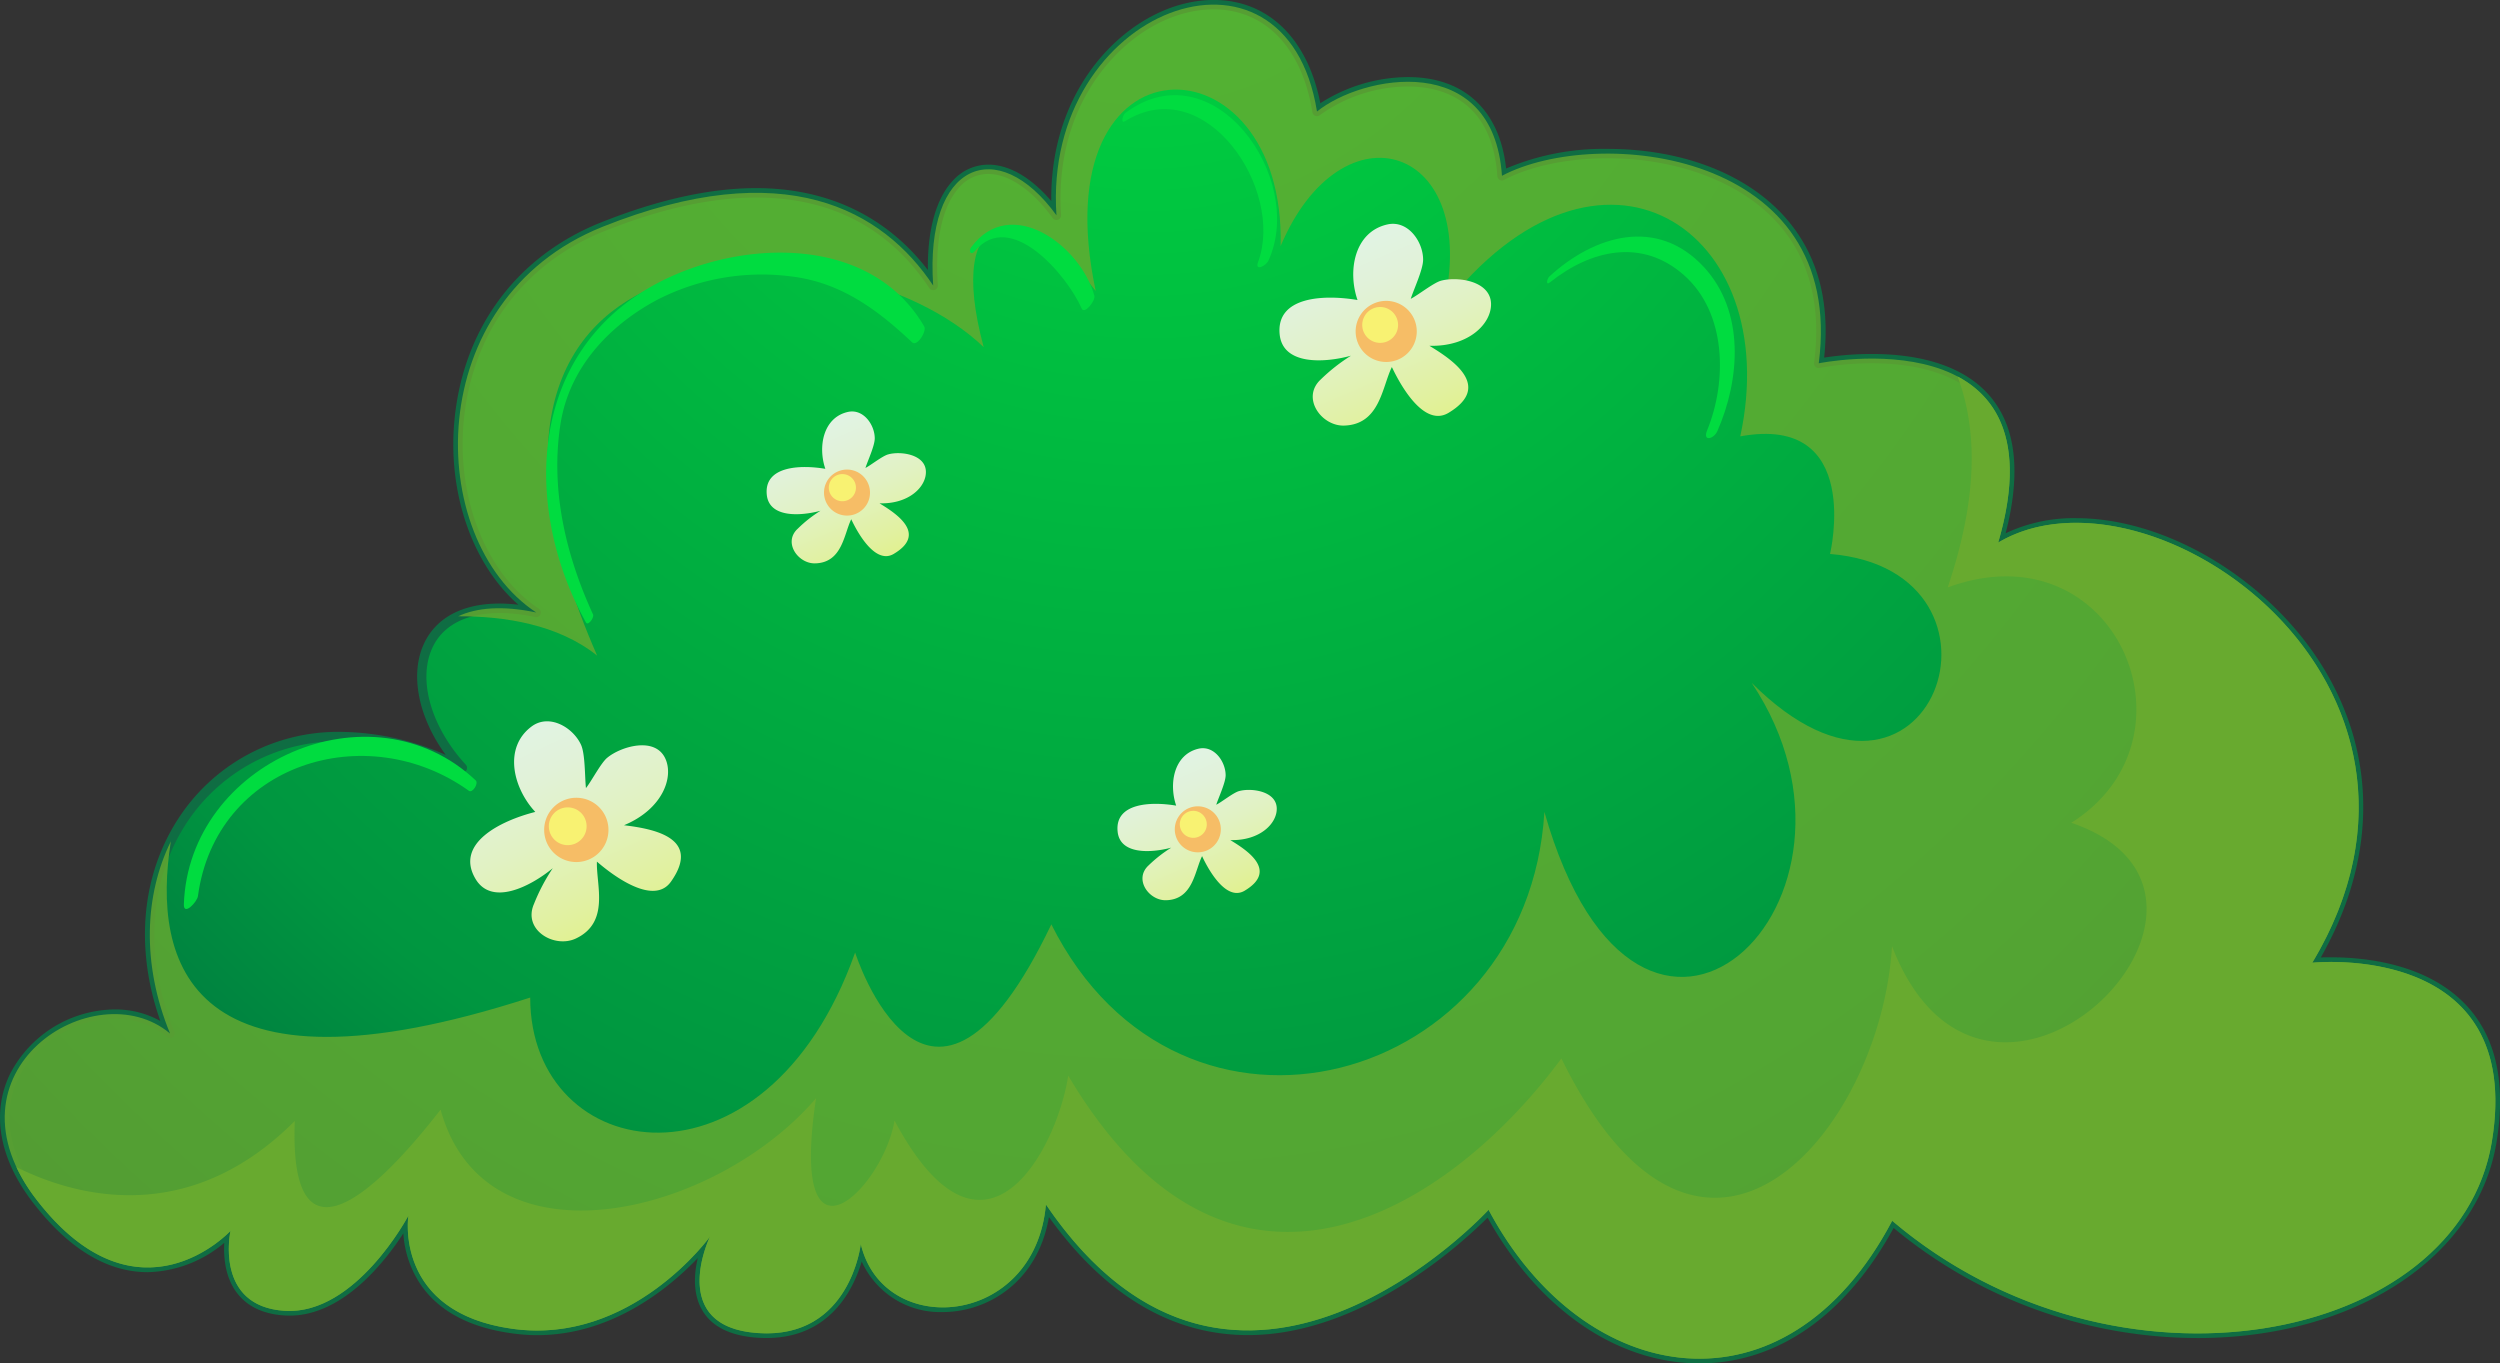 <svg xmlns="http://www.w3.org/2000/svg" xmlns:xlink="http://www.w3.org/1999/xlink" width="423.7" height="231.062" viewBox="0 0 423.7 231.062">
  <rect x="0" y="0" width="423.7" height="231.062" fill="#333333" stroke="none"/>
  <defs>
    <radialGradient id="radial-gradient" cx="0.447" cy="-0.119" r="1.311" gradientTransform="matrix(0.544, -0.001, 0, 1, 0.203, 0)" gradientUnits="objectBoundingBox">
      <stop offset="0" stop-color="#00dc40"/>
      <stop offset="0.725" stop-color="#009640"/>
      <stop offset="1" stop-color="#005c40"/>
    </radialGradient>
    <linearGradient id="linear-gradient" x1="0.264" y1="0.091" x2="0.773" y2="1.129" gradientUnits="objectBoundingBox">
      <stop offset="0.002" stop-color="#e1f3e2"/>
      <stop offset="0.152" stop-color="#e1f2d9"/>
      <stop offset="0.388" stop-color="#e1f2c3"/>
      <stop offset="0.678" stop-color="#e1f19f"/>
      <stop offset="0.997" stop-color="#e1f070"/>
    </linearGradient>
    <linearGradient id="linear-gradient-2" x1="0.305" y1="0.15" x2="0.779" y2="1.209" xlink:href="#linear-gradient"/>
    <linearGradient id="linear-gradient-3" x1="0.307" y1="0.148" x2="0.78" y2="1.207" xlink:href="#linear-gradient"/>
    <linearGradient id="linear-gradient-4" x1="0.32" y1="0.152" x2="0.794" y2="1.211" xlink:href="#linear-gradient"/>
  </defs>
  <g id="Group_1813" data-name="Group 1813" transform="translate(-151.118 -45.519)">
    <g id="Group_1806" data-name="Group 1806" transform="translate(151.118 45.519)">
      <path id="Path_973" data-name="Path 973" d="M402.723,249.892s-42.707,46.57-75.025-.9c-1.884,20.9-27.575,22.852-31.377,6.7,0,0-1.781,16.122-17.364,15.091-15.6-1-8.2-16.34-8.2-16.34s-13.269,18.4-33.465,15.617-17.644-19.173-17.644-19.173S210.723,267.768,198.7,267c-12-.758-9.194-13.549-9.194-13.549s-15.583,16.886-32.714-5.085,9.692-39.1,22.463-28.373c-13.3-32.448,14.013-62.883,49.56-45.007-11.774-12.77-8.975-30.919,12.5-26.339-18.927-12.5-19.623-52.986,11.228-65.361,30.865-12.354,47.492-2.88,56.051,9.945-1.44-20.9,10.914-25.664,20.893-11.9-2.4-35.131,38.905-50.372,44.154-17.589,7.638-6.191,29.9-10.47,31.349,10.893,16.135-8.552,58.412-4.314,53.689,31.779,0,0,41.785-8.566,30.414,30.38,25.636-15.207,81.7,23.691,53.232,71.21,0,0,36.093-3.822,30.421,30.366s-63.606,45.635-101.624,13.371C453.095,285.951,418.906,280.286,402.723,249.892Z" transform="translate(-150.437 -44.849)" fill="url(#radial-gradient)"/>
      <path id="Path_974" data-name="Path 974" d="M439.135,276.581c-13.979,0-27.329-9.214-35.9-24.7-3.774,3.795-20.975,19.91-40.611,19.91h0c-12.825,0-24.169-6.73-33.731-20.005-1.884,11.05-10.429,16.1-17.985,16.1a14.581,14.581,0,0,1-13.746-8.573c-1.4,4.744-5.617,13.7-17.582,12.927-4.641-.294-7.829-1.877-9.447-4.662-1.645-2.8-1.372-6.232-.751-8.846-4.484,4.71-14.245,13.071-27.227,13.071a30.114,30.114,0,0,1-4.286-.314c-6.9-.942-11.979-3.556-15.1-7.754a17.382,17.382,0,0,1-3.29-9.187c-3.024,4.662-10.163,13.944-19.3,13.944-.273,0-.546-.014-.833-.027-3.618-.232-6.327-1.522-8.081-3.843-2.068-2.73-2.259-6.232-2.143-8.464a20.829,20.829,0,0,1-12.968,4.969c-6.825,0-13.3-3.9-19.3-11.6-5.863-7.5-7.283-15.344-4-22.06A20.213,20.213,0,0,1,170.519,216.6a15.621,15.621,0,0,1,7.774,1.959c-4.389-12.45-3.208-24.995,3.345-34.755a32.229,32.229,0,0,1,27.295-14.245,44.883,44.883,0,0,1,17.733,3.911c-4.553-6.232-6.088-13.405-3.795-18.634,2.321-5.3,8.109-7.774,16.1-6.825-7.8-6.825-12.088-19.064-10.8-31.6,1.57-15.412,10.586-27.5,24.77-33.179,9.644-3.863,18.51-5.829,26.333-5.829,12.115,0,22.121,4.8,29.1,13.883-.089-6.791,1.385-12.108,4.232-15.146a8.087,8.087,0,0,1,6.02-2.717c3.522,0,7.255,2.177,10.668,6.177-.13-9.829,3.133-18.763,9.29-25.363,5.194-5.535,11.828-8.723,18.231-8.723,9.214,0,15.91,6.518,18.074,17.5a27.778,27.778,0,0,1,14.852-4.43c9.549,0,15.555,5.631,16.634,15.494a42.194,42.194,0,0,1,17.187-3.324c12.668,0,23.671,4.266,30.189,11.7,5.372,6.122,7.563,14.074,6.525,23.671a53.617,53.617,0,0,1,8.1-.614c6.689,0,15.7,1.358,20.626,7.931,3.877,5.167,4.559,12.716,2.027,22.456a27.08,27.08,0,0,1,11.951-2.56c15.972,0,33.929,11.235,42.7,26.722,8.354,14.75,7.911,31.643-1.235,47.73.478-.027,1.038-.027,1.706-.027,6.006,0,17.05,1.14,23.6,8.859,4.553,5.378,6.054,12.955,4.464,22.558-3.242,19.494-24.073,33.11-50.652,33.11h-.007a80.8,80.8,0,0,1-51.505-18.654C463.966,268.452,452.315,276.581,439.135,276.581ZM403.4,249.764l.109.014a.765.765,0,0,1,.6.416C412.372,265.729,425.47,275,439.135,275c12.818,0,24.162-8.156,31.97-22.968a.813.813,0,0,1,.546-.4.779.779,0,0,1,.662.177,79.284,79.284,0,0,0,51.232,18.913h.007c25.8,0,45.983-13.084,49.089-31.807,1.522-9.112.13-16.265-4.109-21.261-6.136-7.235-16.654-8.313-22.387-8.313-1.85,0-3.037.116-3.051.116a.788.788,0,0,1-.758-1.194c9.556-15.958,10.252-32.789,1.966-47.423-8.511-15.023-25.889-25.916-41.328-25.916a24.61,24.61,0,0,0-12.8,3.235.808.808,0,0,1-.887-.055.78.78,0,0,1-.266-.846c2.949-10.1,2.505-17.794-1.3-22.879-4.532-6.02-13.023-7.29-19.357-7.29a50.616,50.616,0,0,0-8.846.778.787.787,0,0,1-.7-.184.772.772,0,0,1-.246-.689c1.256-9.61-.764-17.514-6.02-23.486-6.129-6.989-16.961-11.166-29-11.166-6.737,0-13.119,1.338-17.514,3.665a.739.739,0,0,1-.751,0,.818.818,0,0,1-.4-.642c-.894-13.221-9.87-15.187-15.152-15.187a25.806,25.806,0,0,0-14.914,4.846.789.789,0,0,1-.778.13.769.769,0,0,1-.5-.614c-1.754-10.921-8.013-17.432-16.736-17.432-5.966,0-12.183,2.983-17.064,8.225-6.375,6.825-9.494,16.272-8.791,26.626a.8.8,0,0,1-.519.805.817.817,0,0,1-.908-.28C326.078,77.728,322.105,75,318.618,75a6.491,6.491,0,0,0-4.867,2.218c-2.9,3.112-4.211,9.016-3.686,16.634a.79.79,0,0,1-1.447.491C301.813,84.151,291.951,79,279.269,79c-7.624,0-16.286,1.911-25.746,5.706-13.61,5.454-22.285,17.07-23.78,31.882-1.358,13.269,3.74,26.162,12.689,32.073a.8.8,0,0,1,.28.969.777.777,0,0,1-.894.471c-8.757-1.87-15.2.13-17.494,5.372-2.4,5.44-.082,13.323,5.74,19.651a.793.793,0,0,1,.055,1.01.827.827,0,0,1-1,.232,44.926,44.926,0,0,0-20.183-5.208,30.681,30.681,0,0,0-25.984,13.521c-6.668,9.952-7.5,22.961-2.287,35.69a.787.787,0,0,1-1.235.9,13.609,13.609,0,0,0-8.907-3.092,18.643,18.643,0,0,0-16.258,9.992c-3,6.143-1.638,13.385,3.829,20.388,5.686,7.283,11.753,10.982,18.06,10.982,7.87,0,13.392-5.884,13.446-5.938a.814.814,0,0,1,.942-.177.825.825,0,0,1,.409.887c-.014.055-1.2,5.7,1.577,9.378,1.454,1.925,3.781,3,6.907,3.2,11.4.73,20.115-15.548,20.2-15.7a.8.8,0,0,1,1.488.505,16.307,16.307,0,0,0,2.935,11.112c2.853,3.836,7.576,6.225,14.033,7.119a29.07,29.07,0,0,0,4.054.287h.014c17.2,0,28.537-15.412,28.646-15.576a.793.793,0,0,1,1.358.805c-.034.068-3.263,6.907-.669,11.337,1.344,2.314,4.109,3.624,8.2,3.891.444.027.9.041,1.331.041a13.79,13.79,0,0,0,12.688-7.174,20.708,20.708,0,0,0,2.5-7.262.82.82,0,0,1,.737-.71.788.788,0,0,1,.819.621A13,13,0,0,0,310.9,266.3c7.317,0,15.651-5.221,16.688-16.709a.762.762,0,0,1,.587-.682.749.749,0,0,1,.853.321c9.48,13.917,20.783,20.975,33.581,20.975h.007c21.446,0,40.024-19.964,40.2-20.162A.769.769,0,0,1,403.4,249.764Z" transform="translate(-151.118 -45.519)" fill="#0f6d43"/>
    </g>
    <g id="Group_1807" data-name="Group 1807" transform="translate(151.915 46.304)" opacity="0.8" style="mix-blend-mode: multiply;isolation: isolate">
      <path id="Path_975" data-name="Path 975" d="M542.324,208.011c28.469-47.519-27.6-86.417-53.232-71.21,11.371-38.946-30.414-30.38-30.414-30.38,4.723-36.093-37.554-40.332-53.689-31.779-1.447-21.364-23.712-17.084-31.349-10.893-5.249-32.783-46.55-17.541-44.154,17.589-9.979-13.767-22.333-9-20.893,11.9-8.559-12.825-25.186-22.3-56.051-9.945-30.851,12.375-30.155,52.856-11.228,65.361-5.713-1.215-10.088-.826-13.235.642,7.829-.027,16.934,1.365,23.562,6.668-33.288-75.967,41.745-75.06,65.511-52.283-6.662-24.688,6.634-25.657,18.988-9.522-9.528-44.638,32.264-43.7,31.336-7.6,10.429-24.715,34.189-17.125,27.554,10.416,26.578-34.2,57.934-13.323,50.351,21.828,20.9-3.829,15.214,19.93,15.214,19.93,34.2,2.833,17.132,52.228-13.282,21.848,24.729,37.028-18.934,78.855-35.131,21.876-2.812,46.55-61.7,62.726-83.564,19.05-20.872,43.7-33.254,4.778-33.254,4.778-15.159,42.741-55.054,36.127-55.068,7.631-58.091,18.79-64.152-6.006-60.9-26.483-4.437,9.057-5.017,20.681-.143,32.571-12.771-10.723-39.6,6.416-22.463,28.373s32.714,5.085,32.714,5.085S186.7,266.246,198.7,267c12.026.764,20.954-16.122,20.954-16.122s-2.539,16.374,17.644,19.173,33.465-15.617,33.465-15.617-7.4,15.337,8.2,16.34c15.583,1.031,17.364-15.091,17.364-15.091,3.8,16.156,29.493,14.2,31.377-6.7,32.318,47.471,75.025.9,75.025.9,16.183,30.394,50.372,36.059,68.4,1.857,38.018,32.264,95.946,20.825,101.624-13.371S542.324,208.011,542.324,208.011Z" transform="translate(-151.234 -45.634)" fill="#68aa2f"/>
    </g>
    <g id="Group_1808" data-name="Group 1808" transform="translate(153.899 109.323)" style="mix-blend-mode: multiply;isolation: isolate">
      <path id="Path_976" data-name="Path 976" d="M540.631,154.225c28.469-47.519-27.6-86.417-53.232-71.21,4.812-16.463.123-24.435-6.887-28.148,4.45,11.856,1.993,24.8-1.665,35.752,28.5-10.457,43.724,25.616,20.934,39.888,36.107,12.32-14.2,62.706-30.38,20.92-1.884,31.336-32.25,67.456-56.03,19.023-18.982,25.671-56,49.423-83.585,2.908-1.891,12.354-14.217,36.1-29.438,7.617-1.891,11.4-18.026,27.554-13.3-3.788-17.084,19.951-56.023,29.486-63.634,1.938-13.3,17.111-25.636,25.657-24.708,1.918-16.886,16.92-35.138,13.781-47.184,7.829a29.771,29.771,0,0,0,3.57,5.713c17.132,21.971,32.714,5.085,32.714,5.085S185,212.46,197,213.218c12.026.764,20.954-16.122,20.954-16.122s-2.539,16.374,17.644,19.173,33.465-15.617,33.465-15.617-7.4,15.337,8.2,16.34c15.583,1.031,17.364-15.091,17.364-15.091,3.8,16.156,29.493,14.2,31.377-6.7,32.318,47.471,75.025.9,75.025.9,16.183,30.394,50.372,36.059,68.4,1.857,38.018,32.264,95.946,20.825,101.624-13.371S540.631,154.225,540.631,154.225Z" transform="translate(-151.525 -54.867)" fill="#68aa2f"/>
    </g>
    <g id="Group_1809" data-name="Group 1809" transform="translate(230.812 167.764)">
      <path id="Path_977" data-name="Path 977" d="M188.856,81.045c6.552-2.723,8.511-8.184,6.969-11.371-1.781-3.693-7.515-1.966-9.808-.068-1.085.887-2.7,4.027-3.611,5.14-.2-1.8-.116-5.706-.819-7.3-1.331-2.955-5.392-5.385-8.409-3.126-4.805,3.6-3.119,10.429.642,14.47-5.965,1.515-13.576,5.344-10.19,11.248,2.7,4.764,9.228,1.5,13.153-1.706a32.028,32.028,0,0,0-3.187,6.061c-1.932,4.423,3.474,7.59,7.133,5.836,5.767-2.757,3.4-9.044,3.536-13.016.355.273,9.126,8.238,12.552,3.392C202.186,83,193.408,81.611,188.856,81.045Z" transform="translate(-162.794 -63.429)" fill="url(#linear-gradient)"/>
      <path id="Path_978" data-name="Path 978" d="M175.524,70.666A5.448,5.448,0,1,1,170,65.329,5.438,5.438,0,0,1,175.524,70.666Z" transform="translate(-152.096 -52.368)" fill="#f6bd66"/>
      <path id="Path_979" data-name="Path 979" d="M171.142,68.694a3.2,3.2,0,1,1-3.256-3.126A3.192,3.192,0,0,1,171.142,68.694Z" transform="translate(-151.42 -50.976)" fill="#f8f272"/>
    </g>
    <g id="Group_1810" data-name="Group 1810" transform="translate(340.505 172.318)">
      <path id="Path_980" data-name="Path 980" d="M197.991,79.677c5.071.13,7.958-2.867,7.87-5.413-.1-2.921-4.341-3.46-6.382-2.894-.983.266-2.949,1.863-3.87,2.314.4-1.242,1.59-3.768,1.59-5-.007-2.314-1.945-5.092-4.587-4.5-4.191.976-5.064,5.931-3.795,9.651-4.341-.724-10.422-.451-9.924,4.4.389,3.9,5.59,3.658,9.092,2.723a22.867,22.867,0,0,0-3.85,3.01c-2.539,2.348.068,5.979,2.962,5.9,4.58-.116,4.853-4.928,6.109-7.474.143.273,3.563,8.04,7.221,5.856C206.141,84.83,200.81,81.383,197.991,79.677Z" transform="translate(-178.865 -64.096)" fill="url(#linear-gradient-2)"/>
      <path id="Path_981" data-name="Path 981" d="M187.773,70.954a3.9,3.9,0,1,1-2.061-5.105A3.889,3.889,0,0,1,187.773,70.954Z" transform="translate(-170.564 -55.681)" fill="#f6bd66"/>
      <path id="Path_982" data-name="Path 982" d="M184.809,68.841a2.288,2.288,0,1,1-1.208-3.01A2.3,2.3,0,0,1,184.809,68.841Z" transform="translate(-169.853 -55.028)" fill="#f8f272"/>
    </g>
    <g id="Group_1811" data-name="Group 1811" transform="translate(281.043 115.259)">
      <path id="Path_983" data-name="Path 983" d="M189.285,71.3c5.071.143,7.952-2.867,7.863-5.4-.089-2.935-4.341-3.474-6.382-2.894-.983.259-2.955,1.843-3.863,2.3.389-1.235,1.577-3.754,1.577-5.01,0-2.307-1.938-5.085-4.573-4.478-4.191.956-5.078,5.918-3.8,9.638-4.327-.737-10.416-.444-9.924,4.389.389,3.9,5.6,3.658,9.105,2.717a21.968,21.968,0,0,0-3.849,3.03c-2.553,2.327.061,5.979,2.955,5.884,4.58-.123,4.86-4.928,6.1-7.474.15.266,3.577,8.04,7.214,5.863C197.435,76.455,192.1,73.015,189.285,71.3Z" transform="translate(-170.153 -55.737)" fill="url(#linear-gradient-3)"/>
      <path id="Path_984" data-name="Path 984" d="M179.072,62.6A3.9,3.9,0,1,1,177,57.494,3.915,3.915,0,0,1,179.072,62.6Z" transform="translate(-161.85 -47.342)" fill="#f6bd66"/>
      <path id="Path_985" data-name="Path 985" d="M176.1,60.482a2.3,2.3,0,1,1-1.215-3.01A2.3,2.3,0,0,1,176.1,60.482Z" transform="translate(-161.14 -46.678)" fill="#f8f272"/>
    </g>
    <g id="Group_1812" data-name="Group 1812" transform="translate(367.957 83.45)">
      <path id="Path_986" data-name="Path 986" d="M208.3,71.749c6.723.184,10.559-3.8,10.45-7.167-.136-3.9-5.781-4.607-8.5-3.856-1.283.369-3.9,2.457-5.112,3.065.519-1.631,2.109-4.983,2.1-6.655-.007-3.065-2.6-6.757-6.088-5.945-5.569,1.27-6.737,7.856-5.03,12.8-5.754-.969-13.835-.594-13.194,5.829.532,5.194,7.447,4.873,12.088,3.611a30.388,30.388,0,0,0-5.112,4.013c-3.379,3.106.089,7.938,3.938,7.829,6.082-.171,6.437-6.552,8.1-9.917.211.348,4.737,10.655,9.59,7.767C219.1,78.594,212.033,74.008,208.3,71.749Z" transform="translate(-182.887 -51.076)" fill="url(#linear-gradient-4)"/>
      <path id="Path_987" data-name="Path 987" d="M194.717,60.188A5.178,5.178,0,1,1,191.98,53.4,5.172,5.172,0,0,1,194.717,60.188Z" transform="translate(-171.857 -39.925)" fill="#f6bd66"/>
      <path id="Path_988" data-name="Path 988" d="M190.78,57.372a3.039,3.039,0,1,1-1.618-3.986A3.05,3.05,0,0,1,190.78,57.372Z" transform="translate(-170.909 -39.047)" fill="#f8f272"/>
    </g>
    <path id="Path_989" data-name="Path 989" d="M228.741,64.291C218.933,47.432,194.02,49.643,180,59.076c-18.647,12.532-18.695,37.212-8.573,55.409.355.614,1.44-.846,1.188-1.392-4.607-10.033-7.228-21.125-5.522-32.175,1.467-9.508,8.122-16.681,16.32-21.084a38.744,38.744,0,0,1,22.756-4.013c8.4,1,14.566,5.57,20.538,11.18C227.546,67.779,229.225,65.11,228.741,64.291Z" transform="translate(79.004 36.542)" fill="#00dc40"/>
    <path id="Path_990" data-name="Path 990" d="M196.29,63.141c-2.307-8.491-14.19-17.282-20.879-8.211-.491.662-.048,1.44.594.676,6.129-7.371,15.767,4.252,18.135,9.692C194.6,66.39,196.508,63.974,196.29,63.141Z" transform="translate(140.299 32.504)" fill="#00dc40"/>
    <path id="Path_991" data-name="Path 991" d="M179.484,50.9c-.4.3-.881,1.911-.007,1.372,13.624-8.491,27.049,11.631,22.517,23.869-.621,1.686,1.351.662,1.747-.218C210.151,61.967,194.412,39.771,179.484,50.9Z" transform="translate(162.347 13.768)" fill="#00dc40"/>
    <path id="Path_992" data-name="Path 992" d="M205.148,71.206c-17.726-16.729-48.652-3.065-49.464,21-.061,2.054,2.259-.4,2.389-1.4C161.083,68.408,186.6,60.484,204,72.974,204.6,73.4,205.68,71.725,205.148,71.206Z" transform="translate(26.595 106.576)" fill="#00dc40"/>
    <path id="Path_993" data-name="Path 993" d="M216.1,56.553c-7.911-8.518-18.5-5.433-26.2,1.618-.375.369-.655,1.6.116.983,6.935-5.542,15.6-7.508,22.7-1.235,7.255,6.4,7.337,18.033,3.938,26.312-.805,1.979,1.14,1.495,1.74.123C222.24,75.616,223.093,64.108,216.1,56.553Z" transform="translate(223.789 34.219)" fill="#00dc40"/>
  </g>
</svg>
